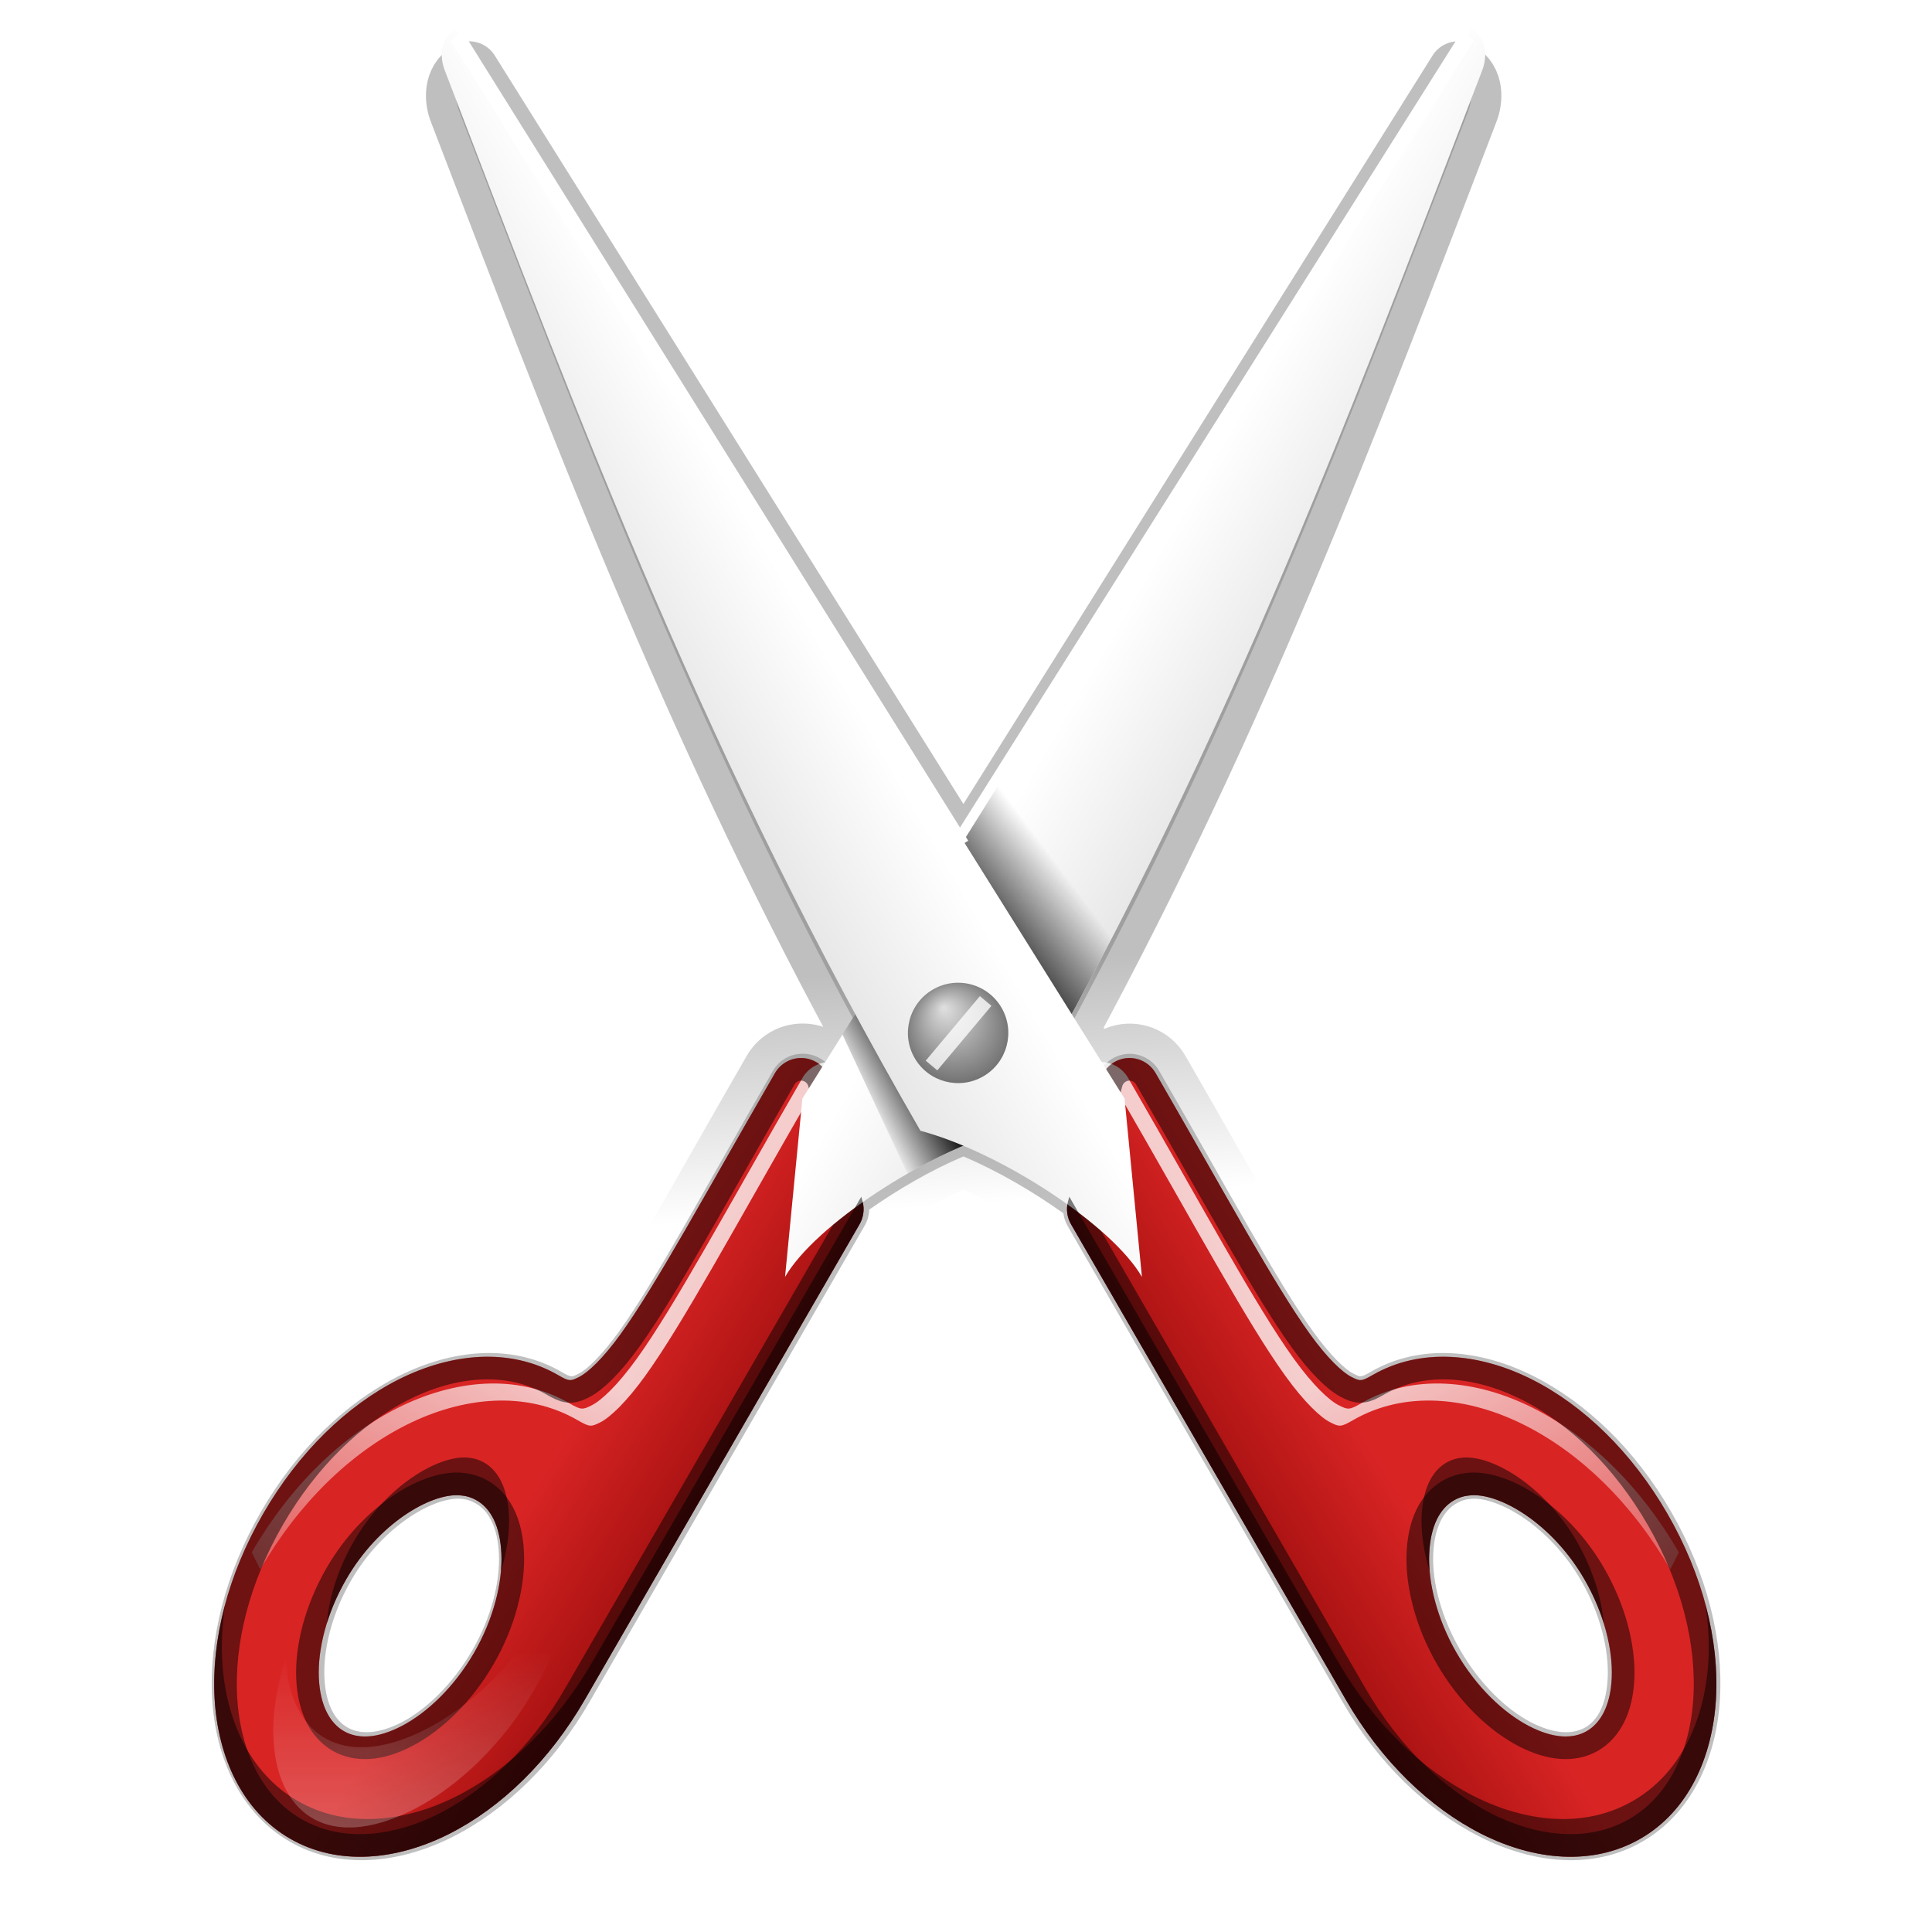 <svg height="256" width="256" xmlns="http://www.w3.org/2000/svg" xmlns:xlink="http://www.w3.org/1999/xlink">
  <defs>
    <linearGradient id="linearGradient1208">
      <stop offset="0" stop-color="#d92424"/>
      <stop offset="1" stop-color="#a91212"/>
    </linearGradient>
    <linearGradient id="linearGradient4792">
      <stop offset="0"/>
      <stop offset="1" stop-opacity="0"/>
    </linearGradient>
    <linearGradient id="linearGradient4635">
      <stop offset="0" stop-color="#fff"/>
      <stop offset="1" stop-color="#fff" stop-opacity="0"/>
    </linearGradient>
    <linearGradient id="linearGradient3792">
      <stop offset="0" stop-color="#fff"/>
      <stop offset="1" stop-color="#e7e7e7"/>
    </linearGradient>
    <linearGradient id="linearGradient3617" gradientTransform="matrix(1.703 -.982 .983 1.701 -45.214 64.799)" gradientUnits="userSpaceOnUse" x1="62.646" x2="52.067" xlink:href="#linearGradient3792" y1="53.751" y2="53.751"/>
    <linearGradient id="linearGradient3637" gradientTransform="matrix(3.708 0 0 3.706 -105.215 -123.981)" gradientUnits="userSpaceOnUse" x1="61.912" x2="59.719" xlink:href="#linearGradient4792" y1="72.457" y2="73.71"/>
    <linearGradient id="linearGradient3802" gradientTransform="matrix(-1.703 -.982 -.983 1.701 300.546 64.799)" gradientUnits="userSpaceOnUse" x1="62.646" x2="52.067" xlink:href="#linearGradient3792" y1="53.751" y2="53.751"/>
    <linearGradient id="linearGradient4259" gradientUnits="userSpaceOnUse" x1="129.892" x2="142.196" xlink:href="#linearGradient4792" y1="126.508" y2="117.321"/>
    <linearGradient id="linearGradient4443" gradientTransform="matrix(1.703 -.982 .983 1.701 -44.531 61.417)" gradientUnits="userSpaceOnUse" x1="66.411" x2="56.771" xlink:href="#linearGradient1208" y1="111.097" y2="111.404"/>
    <clipPath id="clipPath4455">
      <path d="m75.188 70.062c-.857.05-1.586.641-1.812 1.469l-2.156 8.062c-.127.509-.048 1.048.219 1.5l18.188 31.469c2.348 4.064 5.543 7.162 9 8.906 3.457 1.745 7.349 2.149 10.531.312 3.183-1.836 4.779-5.414 5-9.281s-.87-8.185-3.219-12.25c-2.348-4.065-5.542-7.17-9-8.906-3.458-1.736-7.351-2.116-10.531-.281-.752.434-.828.418-1.406.125s-1.57-1.206-2.75-2.844c-2.36-3.275-5.526-9.158-10.219-17.281-.377-.655-1.09-1.041-1.844-1zm22.75 28.969c1.91-.131 5.356 1.852 7.5 5.562 1.32 2.284 1.893 4.674 1.812 6.531-.08 1.857-.748 3.007-1.656 3.531-.908.524-2.194.516-3.844-.344s-3.461-2.559-4.781-4.844c-1.32-2.284-1.893-4.705-1.812-6.562.08-1.857.717-3.007 1.625-3.531.373-.215.74-.315 1.156-.344z"/>
    </clipPath>
    <filter id="filter4475" height="1.1" width="1.123" x="-.061" y="-.05">
      <feGaussianBlur stdDeviation=".475"/>
    </filter>
    <linearGradient id="linearGradient4494" gradientUnits="userSpaceOnUse" x1="201.373" x2="235.502" xlink:href="#linearGradient4635" y1="168.145" y2="227.258"/>
    <linearGradient id="linearGradient4572" gradientTransform="matrix(-1.703 -.982 -.983 1.701 300.344 61.417)" gradientUnits="userSpaceOnUse" x1="66.411" x2="56.771" xlink:href="#linearGradient1208" y1="111.097" y2="111.404"/>
    <linearGradient id="linearGradient4574" gradientTransform="matrix(-2.261 0 0 2.261 281.062 -23.922)" gradientUnits="userSpaceOnUse" x1="100.238" x2="115.333" xlink:href="#linearGradient4635" y1="84.953" y2="111.099"/>
    <linearGradient id="linearGradient4641" gradientUnits="userSpaceOnUse" x1="24.636" x2="24.636" xlink:href="#linearGradient4635" y1="118.537" y2="110.801"/>
    <filter id="filter4691" height="1.167" width="1.166" x="-.083" y="-.083">
      <feGaussianBlur stdDeviation=".419"/>
    </filter>
    <filter id="filter4711" height="1.079" width="1.08" x="-.04" y="-.039">
      <feGaussianBlur stdDeviation=".716"/>
    </filter>
    <radialGradient id="radialGradient4728" cx="66" cy="54" fx="66.496" fy="53.141" gradientTransform="matrix(3.431 -1.981 1.981 3.427 -291.882 127.709)" gradientUnits="userSpaceOnUse" r="2">
      <stop offset="0" stop-color="#dfdfdf"/>
      <stop offset="1" stop-color="#606060"/>
    </radialGradient>
    <linearGradient id="linearGradient4798" gradientUnits="userSpaceOnUse" x1="64.469" x2="65.411" xlink:href="#linearGradient4792" y1="67.045" y2="80.971"/>
    <filter id="filter4821" height="1.079" width="1.093" x="-.047" y="-.039">
      <feGaussianBlur stdDeviation=".987"/>
    </filter>
  </defs>
  <path d="m35.281 14.469c-.955.551-.83 1.716-.594 2.312 7.137 18.61 13.536 35.567 23.469 53.969l-1.531 2.469c-.38-.671-1.138-1.075-1.938-1-.653.057-1.237.431-1.562 1-4.163 7.21-6.958 12.432-9.031 15.312-1.037 1.44-1.89 2.238-2.344 2.469s-.443.264-1.062-.094c-2.9-1.674-6.418-1.314-9.531.25s-5.992 4.328-8.094 7.969c-2.102 3.641-3.074 7.517-2.875 11s1.66 6.73 4.562 8.406c2.903 1.676 6.45 1.29 9.562-.281s5.961-4.329 8.062-7.969l16.125-27.938c.175-.296.273-.631.281-.969 1.713-1.201 3.655-2.332 5.531-3.125 1.989.841 4.082 2.06 5.875 3.344.029.265.117.513.25.75l16.125 27.938c2.102 3.64 4.982 6.397 8.094 7.969s6.628 1.957 9.531.281c2.903-1.676 4.363-4.923 4.562-8.406s-.773-7.359-2.875-11c-2.102-3.641-4.98-6.404-8.094-7.969-3.113-1.564-6.631-1.924-9.531-.25-.619.358-.609.324-1.062.094s-1.307-1.029-2.344-2.469c-2.074-2.88-4.869-8.102-9.031-15.312-.377-.655-1.09-1.041-1.844-1-.79.05-1.474.554-1.75 1.281l-1.719-2.75c9.933-18.402 16.331-35.358 23.469-53.969.236-.597.361-1.761-.594-2.312l-29.062 46.406zm-.5 83.906c.335.023.603.106.906.281.721.416 1.275 1.373 1.344 2.969.069 1.596-.412 3.663-1.562 5.656-1.151 1.993-2.709 3.48-4.125 4.219s-2.498.729-3.219.312c-.721-.416-1.275-1.341-1.344-2.938-.069-1.596.412-3.695 1.562-5.688 1.869-3.237 4.881-4.92 6.438-4.812zm59.375 0c1.557-.107 4.568 1.575 6.438 4.812 1.151 1.993 1.631 4.091 1.562 5.688s-.591 2.521-1.312 2.938c-.721.416-1.803.426-3.219-.312s-2.974-2.225-4.125-4.219c-1.151-1.993-1.663-4.06-1.594-5.656.069-1.596.623-2.552 1.344-2.969.303-.175.571-.258.906-.281z" style="opacity:.5;fill-rule:evenodd;stroke-width:3.548;stroke-linecap:round;stroke-linejoin:round;stroke:url(#linearGradient4798);filter:url(#filter4821)" transform="matrix(2.256 0 0 2.254 -17.432 -23.141)"/>
  <path d="m106.375 140.196c1.713.1 3.172 1.282 3.625 2.938l4.312 16.125c.253 1.019.096 2.096-.438 3l-36.375 62.938c-4.696 8.128-11.086 14.323-18 17.812-6.914 3.489-14.697 4.298-21.062.625-6.365-3.672-9.557-10.829-10-18.562s1.74-16.37 6.438-24.5c4.697-8.13 11.083-14.34 18-17.812 6.917-3.473 14.703-4.232 21.062-.562 1.504.868 1.656.836 2.812.25s3.14-2.412 5.5-5.688c4.719-6.55 11.051-18.316 20.437-34.562.753-1.309 2.179-2.083 3.688-2zm-45.5 57.938c-3.82-.263-10.712 3.703-15 11.125-2.639 4.569-3.785 9.348-3.625 13.062s1.497 6.015 3.312 7.062c1.816 1.048 4.389 1.033 7.688-.688s6.922-5.118 9.562-9.688c2.639-4.569 3.785-9.41 3.625-13.125-.16-3.715-1.434-6.015-3.25-7.062-.747-.431-1.479-.63-2.312-.688z" fill="url(#linearGradient4572)" fill-rule="evenodd"/>
  <path d="m110.367 140.697c1.845.108 3.398 1.396 3.886 3.179l.141.565c-.744-.85-1.717-1.415-2.897-1.484-1.624-.089-3.216.709-4.027 2.12-10.109 17.498-16.89 30.178-21.973 37.233-2.541 3.527-4.69 5.515-5.935 6.147-1.245.631-1.418.652-3.038-.283-6.85-3.952-15.23-3.105-22.679.636-7.449 3.74-14.3 10.391-19.359 19.147l-1.13-2.261c5.059-8.756 11.909-15.406 19.359-19.147 7.449-3.74 15.829-4.588 22.679-.636 1.62.935 1.793.914 3.038.283 1.245-.631 3.393-2.619 5.935-6.147 5.083-7.055 11.864-19.736 21.973-37.233.811-1.41 2.403-2.209 4.027-2.12z" fill="url(#linearGradient4574)" fill-rule="evenodd" opacity=".772"/>
  <path d="m75.188 70.062c-.857.05-1.586.641-1.812 1.469l-2.156 8.062c-.127.509-.048 1.048.219 1.5l18.188 31.469c2.348 4.064 5.543 7.162 9 8.906 3.457 1.745 7.349 2.149 10.531.312 3.183-1.836 4.779-5.414 5-9.281s-.87-8.185-3.219-12.25c-2.348-4.065-5.542-7.17-9-8.906-3.458-1.736-7.351-2.116-10.531-.281-.752.434-.828.418-1.406.125s-1.57-1.206-2.75-2.844c-2.36-3.275-5.526-9.158-10.219-17.281-.377-.655-1.09-1.041-1.844-1zm22.75 28.969c1.91-.131 5.356 1.852 7.5 5.562 1.32 2.284 1.893 4.674 1.812 6.531-.08 1.857-.748 3.007-1.656 3.531-.908.524-2.194.516-3.844-.344s-3.461-2.559-4.781-4.844c-1.32-2.284-1.893-4.705-1.812-6.562.08-1.857.717-3.007 1.625-3.531.373-.215.74-.315 1.156-.344z" style="opacity:.703;fill:none;stroke:#000;stroke-width:3;stroke-linecap:round;stroke-linejoin:round;clip-path:url(#clipPath4455);filter:url(#filter4475)" transform="matrix(-2 0 0 2 256.75 .071)"/>
  <path d="m149.438 140.196c-1.713.1-3.172 1.282-3.625 2.938l-4.312 16.125c-.253 1.019-.096 2.096.438 3l36.375 62.938c4.696 8.128 11.086 14.323 18 17.812s14.697 4.298 21.062.625c6.365-3.672 9.557-10.829 10-18.562s-1.74-16.37-6.438-24.5c-4.697-8.13-11.083-14.34-18-17.812-6.917-3.473-14.703-4.232-21.062-.562-1.504.868-1.656.836-2.812.25-1.156-.586-3.14-2.412-5.5-5.688-4.719-6.55-11.051-18.316-20.438-34.562-.753-1.309-2.179-2.083-3.688-2zm45.5 57.938c3.82-.263 10.712 3.703 15 11.125 2.639 4.569 3.785 9.348 3.625 13.062-.16 3.715-1.497 6.015-3.312 7.062-1.816 1.048-4.389 1.033-7.688-.688s-6.922-5.118-9.562-9.688c-2.639-4.569-3.785-9.41-3.625-13.125s1.434-6.015 3.25-7.062c.747-.431 1.479-.63 2.312-.688z" fill="url(#linearGradient4443)" fill-rule="evenodd"/>
  <path d="m145.445 140.697c-1.845.108-3.398 1.396-3.886 3.179l-.141.565c.744-.85 1.717-1.415 2.897-1.484 1.624-.089 3.216.709 4.027 2.12 10.109 17.498 16.89 30.178 21.973 37.233 2.541 3.527 4.69 5.515 5.935 6.147 1.245.631 1.418.652 3.038-.283 6.85-3.952 15.23-3.105 22.679.636s14.3 10.391 19.359 19.147l1.13-2.261c-5.059-8.756-11.909-15.406-19.359-19.147-7.449-3.74-15.829-4.588-22.679-.636-1.62.935-1.793.914-3.038.283-1.245-.631-3.393-2.619-5.935-6.147-5.083-7.055-11.864-19.736-21.973-37.233-.811-1.41-2.403-2.209-4.027-2.12z" fill="url(#linearGradient4494)" fill-rule="evenodd" opacity=".772"/>
  <path d="m75.188 70.062c-.857.05-1.586.641-1.812 1.469l-2.156 8.062c-.127.509-.048 1.048.219 1.5l18.188 31.469c2.348 4.064 5.543 7.162 9 8.906 3.457 1.745 7.349 2.149 10.531.312 3.183-1.836 4.779-5.414 5-9.281s-.87-8.185-3.219-12.25c-2.348-4.065-5.542-7.17-9-8.906-3.458-1.736-7.351-2.116-10.531-.281-.752.434-.828.418-1.406.125s-1.57-1.206-2.75-2.844c-2.36-3.275-5.526-9.158-10.219-17.281-.377-.655-1.09-1.041-1.844-1zm22.75 28.969c1.91-.131 5.356 1.852 7.5 5.562 1.32 2.284 1.893 4.674 1.812 6.531-.08 1.857-.748 3.007-1.656 3.531-.908.524-2.194.516-3.844-.344s-3.461-2.559-4.781-4.844c-1.32-2.284-1.893-4.705-1.812-6.562.08-1.857.717-3.007 1.625-3.531.373-.215.74-.315 1.156-.344z" style="opacity:.703;fill:none;stroke:#000;stroke-width:3;stroke-linecap:round;stroke-linejoin:round;clip-path:url(#clipPath4455);filter:url(#filter4475)" transform="matrix(2 0 0 2 -.937 .071)"/>
  <path d="m194.984 3.893-88.663 141.678-2.3 23.628c3.932-6.806 18.606-16.488 29.349-19.365 28.169-48.758 44.516-92.285 63.053-140.574.548-1.383.776-4.09-1.439-5.368z" fill="url(#linearGradient3802)" fill-rule="evenodd"/>
  <path d="m194.448 4.841-71.907 114.086" fill="none" stroke="#fff" stroke-width="2"/>
  <path d="m118.563 131.383-4.062 1.125-2.875 4.562 8.625 18.438c3.652-2.088 7.484-3.896 11-5.062z" fill="url(#linearGradient3637)" fill-rule="evenodd"/>
  <path d="m133.438 102.196-16.375 26.188 14.375 22c.653-.213 1.309-.394 1.938-.562 5.119-8.861 9.827-17.549 14.25-26.125z" fill="url(#linearGradient4259)" fill-rule="evenodd"/>
  <path d="m60.348 3.893 88.663 141.678 2.3 23.628c-3.932-6.806-18.606-16.488-29.349-19.365-28.169-48.758-44.516-92.285-63.053-140.574-.548-1.383-.776-4.09 1.439-5.368z" fill="url(#linearGradient3617)" fill-rule="evenodd"/>
  <path d="m60.54 4.841 66.907 107.086" fill="none" stroke="#fff" stroke-width="2"/>
  <ellipse cx="41.511" cy="182.013" fill="url(#radialGradient4728)" fill-rule="evenodd" opacity=".96" rx="6.652" ry="6.65" transform="matrix(.866 -.5 .5 .866 0 0)"/>
  <path d="m57.531 79.25-17.812 30.812c-2.348 4.064-5.543 7.162-9 8.906-3.457 1.745-7.349 2.149-10.531.312-3.183-1.836-4.779-5.414-5-9.281-.068-1.193.007-2.429.188-3.688-.563 2.114-.8 4.215-.688 6.188.221 3.867 1.817 7.445 5 9.281 3.183 1.836 7.074 1.432 10.531-.312 3.457-1.745 6.652-4.842 9-8.906l18.188-31.469c.267-.452.345-.991.219-1.5zm-26.125 17.281c-1.91-.131-5.356 1.852-7.5 5.562-1.065 1.844-1.64 3.76-1.781 5.406.298-.952.725-1.944 1.281-2.906 2.144-3.711 5.59-5.694 7.5-5.562.417.029.783.128 1.156.344.908.524 1.545 1.674 1.625 3.531.016.362.004.757-.031 1.156.409-1.317.578-2.582.531-3.656-.08-1.857-.717-3.007-1.625-3.531-.373-.215-.74-.315-1.156-.344z" fill-rule="evenodd" filter="url(#filter4711)" opacity=".708" transform="matrix(2 0 0 2 -.937 .071)"/>
  <path d="m57.531 79.25-17.812 30.812c-2.348 4.064-5.543 7.162-9 8.906-3.457 1.745-7.349 2.149-10.531.312-3.183-1.836-4.779-5.414-5-9.281-.068-1.193.007-2.429.188-3.688-.563 2.114-.8 4.215-.688 6.188.221 3.867 1.817 7.445 5 9.281 3.183 1.836 7.074 1.432 10.531-.312 3.457-1.745 6.652-4.842 9-8.906l18.188-31.469c.267-.452.345-.991.219-1.5zm-26.125 17.281c-1.91-.131-5.356 1.852-7.5 5.562-1.065 1.844-1.64 3.76-1.781 5.406.298-.952.725-1.944 1.281-2.906 2.144-3.711 5.59-5.694 7.5-5.562.417.029.783.128 1.156.344.908.524 1.545 1.674 1.625 3.531.016.362.004.757-.031 1.156.409-1.317.578-2.582.531-3.656-.08-1.857-.717-3.007-1.625-3.531-.373-.215-.74-.315-1.156-.344z" fill-rule="evenodd" filter="url(#filter4711)" opacity=".708" transform="matrix(-2 0 0 2 256.751 .071)"/>
  <path d="m33.188 106.438c-.299.998-.732 2.027-1.312 3.031-1.32 2.285-3.132 3.984-4.781 4.844s-2.936.868-3.844.344c-.908-.524-1.576-1.674-1.656-3.531-.382 1.263-.545 2.459-.5 3.5.08 1.857.748 3.007 1.656 3.531.908.524 2.194.516 3.844-.344s3.461-2.559 4.781-4.844c1.313-2.272 1.885-4.678 1.812-6.531z" fill="url(#linearGradient4641)" fill-rule="evenodd" filter="url(#filter4691)" opacity=".485" transform="matrix(3.279 0 0 3.038 -32.937 -117.888)"/>
  <path d="m33.188 106.438c-.299.998-.732 2.027-1.312 3.031-1.32 2.285-3.132 3.984-4.781 4.844s-2.936.868-3.844.344c-.908-.524-1.576-1.674-1.656-3.531-.382 1.263-.545 2.459-.5 3.5.08 1.857.748 3.007 1.656 3.531.908.524 2.194.516 3.844-.344s3.461-2.559 4.781-4.844c1.313-2.272 1.885-4.678 1.812-6.531z" fill="url(#linearGradient4641)" fill-rule="evenodd" filter="url(#filter4691)" opacity=".485" transform="matrix(-3.279 0 0 3.038 289.052 -117.888)"/>
  <path d="m130.603 132.636-7.173 8.549" fill="none" opacity=".777" stroke="#fff" stroke-width="2"/>
</svg>
